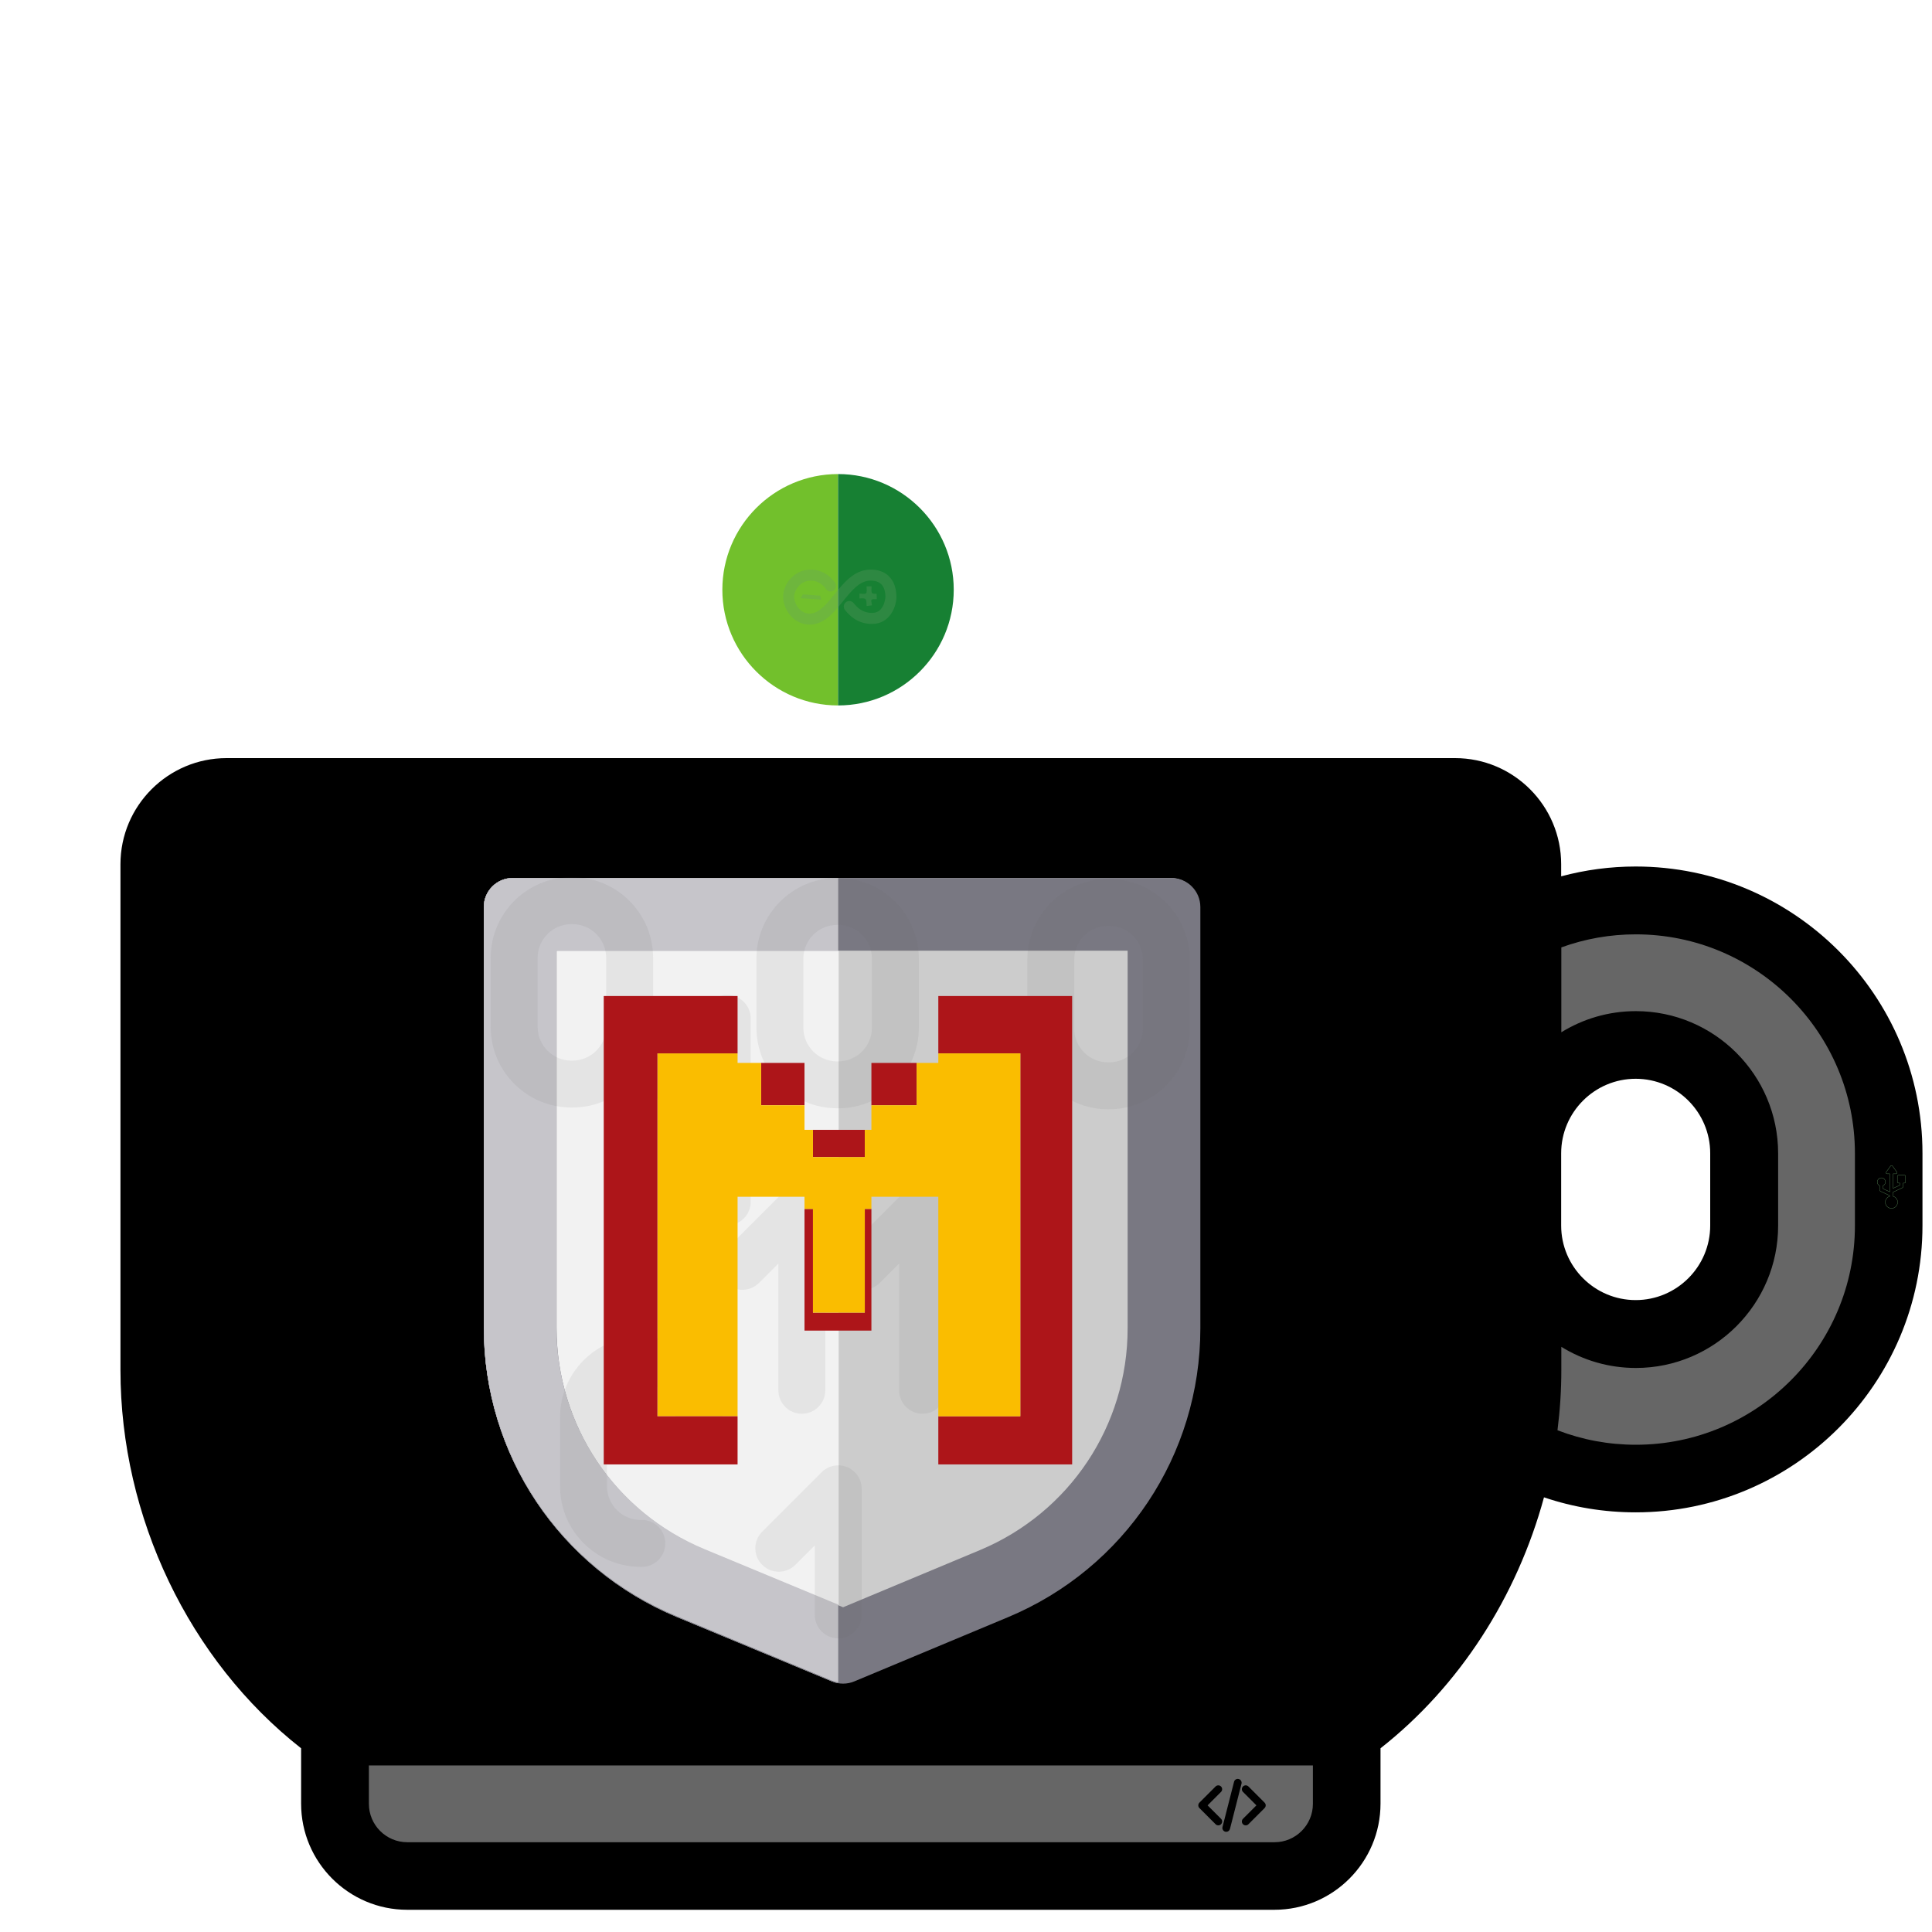 <?xml version="1.0" encoding="utf-8"?>
<!DOCTYPE svg PUBLIC "-//W3C//DTD SVG 1.1//EN"
	"http://www.w3.org/Graphics/SVG/1.1/DTD/svg11.dtd">
    <!-- Created by Miguel J. Carmona (MIBALTOALEX) -->
<svg
   xmlns:osb="http://www.openswatchbook.org/uri/2009/osb"
   xmlns:dc="http://purl.org/dc/elements/1.1/"
   xmlns:cc="http://creativecommons.org/ns#"
   xmlns:rdf="http://www.w3.org/1999/02/22-rdf-syntax-ns#"
   xmlns:svg="http://www.w3.org/2000/svg"
   xmlns="http://www.w3.org/2000/svg"
   xmlns:sodipodi="http://sodipodi.sourceforge.net/DTD/sodipodi-0.dtd"
   version="1.1"
   viewBox="0 0 512 512"
   enable-background="new 0 0 463 463"
   id="svgMBX"
   width="512"
   height="512">
  <defs
     id="defs18">
    <linearGradient
       id="linearGradient900"
       osb:paint="solid">
      <stop
         style="stop-color:#000000;stop-opacity:1;"
         offset="0"
         id="stop898" />
    </linearGradient>
    <linearGradient
       id="linearGradient816"
       osb:paint="solid">
      <stop
         style="stop-color:#000000;stop-opacity:1;"
         offset="0"
         id="stop814" />
    </linearGradient>
  </defs>
  <desc xmlns="http://www.w3.org/2000/svg">Created by Miguel J. Carmona (MIBALTOALEX)</desc>
  <style>
   :root {
      --mbx-color-white: #ffffff;
      --mbx-color-black: #111111;
      --mbx-color-red: #AD1519;
      --mbx-color-yellow: #FABD00;
      --mbx-logo-color-blink-stroke: #AD1519;
      --mbx-logo-color-blink-fill: #FABD00;
   }
  @keyframes filter {

            0% {
                opacity: 0.3;
            }

            10%{
               opacity: 1;
            }

            30% {
                opactiy: 0.1;
            }

            100% {
                opactiy: 1;
            }
        }

   #gWifi path#pathWifiLow, #gWifi path#pathWifiMedium, #gWifi path#pathWifiHigh {
      -o-animation: filter 3s infinite;
      -moz-animation: filter 3s infinite;
      -webkit-animation: filter 3s infinite;
      animation: filter 3s infinite;
      opacity: 0;
   }

   #gWifi path#pathWifiHigh {
      -o-animation-delay: 700ms;
      -moz-animation-delay: 700ms;
      -webkit-animation-delay: 700ms;
      animation-delay: 700ms;
   }

   #gWifi path#pathWifiMedium {
      -o-animation-delay: 300ms;
      -moz-animation-delay: 300ms;
      -webkit-animation-delay: 300ms;
      animation-delay: 300ms;
   }
   #pathCode:hover {
      fill: #fff;
   }
  </style>
  <g
     id="gTaza"
     style="display:inline"
     transform="translate(0,-1536)">
    <g
       id="g2349-9-0"
       style="display:inline;fill:#000000;fill-opacity:1"
       transform="matrix(1.197,0,0,1.197,-931.296,675.387)">
      <g
         id="g896-2-6"
         style="fill:#000000;fill-opacity:1"
         transform="translate(772.696,678.836)">
        <g
           id="g894-2-4"
           style="fill:#000000;fill-opacity:1">
          <path
             style="fill:#000000;fill-opacity:1;stroke-width:1.197"
             d="m 60.453,201.355 c -15.517,0 -28.141,12.624 -28.141,28.141 v 134.119 c 0,39.026 18.245,77.003 47.898,100.277 v 14.682 c 0,15.517 12.624,28.141 28.141,28.141 h 229.918 c 15.517,0 28.141,-12.624 28.141,-28.141 v -14.682 c 20.95,-16.443 36.194,-40.228 43.344,-66.535 7.791,2.636 15.933,3.979 24.312,3.979 41.929,0 76.041,-34.112 76.041,-76.041 v -19.158 c 0,-41.929 -34.112,-76.041 -76.041,-76.041 -6.761,0 -13.364,0.889 -19.758,2.607 v -3.207 c 0,-15.517 -12.624,-28.141 -28.141,-28.141 z m 373.613,85.021 c 10.895,0 19.76,8.865 19.76,19.76 v 19.158 c 0,10.895 -8.865,19.76 -19.76,19.76 -10.895,0 -19.758,-8.865 -19.758,-19.76 v -19.158 c 0,-10.895 8.863,-19.76 19.758,-19.76 z"
             transform="matrix(0.835,0,0,0.835,5.017,39.85)"
             id="path2555" />
          <path
             style="fill:#666666;fill-opacity:1"
             d="M 287.5,448 H 95.5 C 90.813,448 87,444.187 87,439.5 V 431 h 209 v 8.5 c 0,4.687 -3.813,8.5 -8.5,8.5 z"
             id="path2551" />
          <path
             style="fill:#000000;fill-opacity:1"
             d="m 336,343.5 c 0,28.378 -13.351,55.925 -34.987,72.5 H 81.987 C 60.351,399.424 47,371.878 47,343.5 v -112 c 0,-4.687 3.813,-8.5 8.5,-8.5 h 272 c 4.687,0 8.5,3.813 8.5,8.5 v 64 16 z"
             id="path2549"
              />
          <path
             style="fill:#666666;fill-opacity:1"
             d="m 416,311.5 c 0,26.743 -21.757,48.5 -48.5,48.5 -6.015,0 -11.832,-1.089 -17.35,-3.21 0.555,-4.395 0.85,-8.833 0.85,-13.29 v -5.181 c 4.802,2.965 10.454,4.681 16.5,4.681 17.369,0 31.5,-14.131 31.5,-31.5 v -16 c 0,-17.369 -14.131,-31.5 -31.5,-31.5 -6.046,0 -11.698,1.716 -16.5,4.681 v -18.792 c 5.264,-1.91 10.793,-2.889 16.5,-2.889 26.743,0 48.5,21.757 48.5,48.5 z"
             id="path892-7-0" />
        </g>
      </g>
    </g>
  </g>
  <g
     id="gEscudo"
     style="display:inline"
     transform="translate(0,-1536)"
     sodipodi:insensitive="true">
    <path
       
       style="fill:#cccccc;stroke-width:0.417"
       d="M 310.206,1768.677 H 135.889 c -4.242,0 -7.68,3.439 -7.68,7.681 v 111.417 c 0,33.61 20.058,63.654 51.1,76.54 l 41.067,17.048 c 0.942,0.391 1.944,0.587 2.945,0.587 1.007,0 2.013,-0.198 2.96,-0.594 l 40.678,-16.991 c 30.939,-12.924 50.93,-42.94 50.93,-76.469 v -111.537 c 0,-4.242 -3.439,-7.681 -7.681,-7.681 z"
       id="path2-8" />
    <g
       transform="matrix(0.417,0,0,0.417,116.412,1768.677)"
       id="g8">
      <path
         
         style="fill:#f2f2f2"
         d="M 253.812,0 H 46.759 C 36.575,0 28.321,8.256 28.321,18.439 v 267.476 c 0,80.688 48.152,152.814 122.674,183.748 l 98.589,40.926 c 1.368,0.569 2.79,0.943 4.23,1.167 V 0 Z"
         id="path4-2" />
      <path
         
         style="fill:#797882"
         d="m 437.459,46.22 v 239.985 c 0,61.793 -36.843,117.112 -93.862,140.931 l -86.98,36.332 -87.904,-36.492 C 111.505,403.227 74.538,347.858 74.538,285.915 V 46.22 H 437.459 M 465.239,0 H 46.759 C 36.575,0 28.321,8.255 28.321,18.439 v 267.476 c 0,80.688 48.152,152.814 122.674,183.748 l 98.589,40.926 c 2.264,0.939 4.666,1.409 7.069,1.409 2.417,0 4.833,-0.475 7.106,-1.425 l 97.654,-40.791 C 435.687,438.755 483.679,366.696 483.679,286.202 V 18.439 C 483.678,8.255 475.424,0 465.239,0 Z"
         id="path6-6" />
    </g>
    <path
       
       style="fill:#c6c5ca;stroke-width:0.417"
       d="m 222.136,1961.247 -35.447,-14.715 c -23.83,-9.893 -39.228,-32.956 -39.228,-58.759 v -99.844 h 74.676 v -19.253 h -86.247 c -4.242,0 -7.68,3.439 -7.68,7.681 v 111.417 c 0,33.61 20.058,63.654 51.1,76.54 l 41.067,17.048 c 0.57,0.237 1.162,0.393 1.762,0.486 v -20.601 0 z"
       id="path10-5" />
  </g>
  <g
     id="gWifi"
     style="display:inline"
     transform="translate(0,-1536)"
     sodipodi:insensitive="true">
    <g
       style="display:inline"
       transform="matrix(0.511,0,0,0.511,113.691,1522.571)"
       id="g12-7">
      <path
         style="fill:#72c02c;fill-opacity:1"
         d="M 212.132,32.132 C 131.999,32.132 56.663,63.337 0,120 l 28.284,28.284 C 77.391,99.177 142.683,72.132 212.132,72.132 c 69.449,0 134.74,27.045 183.848,76.152 L 424.264,120 C 367.601,63.337 292.265,32.132 212.132,32.132 Z"
         id="pathWifiHigh" />
      <path
         
         style="fill:#72c02c;fill-opacity:1"
         d="m 56.568,176.568 28.284,28.284 c 33.998,-33.998 79.2,-52.721 127.279,-52.721 48.079,0 93.282,18.723 127.279,52.721 l 28.284,-28.284 c -41.553,-41.553 -96.799,-64.437 -155.563,-64.437 -58.764,0 -114.01,22.885 -155.563,64.437 z"
         id="pathWifiMedium" />
      <path
         
         style="fill:#72c02c;fill-opacity:1"
         d="m 113.137,233.137 28.284,28.284 c 38.99,-38.989 102.432,-38.989 141.422,0 l 28.284,-28.284 c -54.586,-54.586 -143.404,-54.586 -197.99,0 z"
         id="pathWifiLow" />
      <path
         
         style="fill:#72c02c;fill-opacity:1"
         d="m 152.132,332.132 c 0,33.084 26.916,60 60,60 v -120 c -33.084,0 -60,26.916 -60,60 z"
         id="pathWifiC1" />
      <path
         
         style="fill:#178033;fill-opacity:1"
         d="m 212.132,272.132 v 120 c 33.084,0 60,-26.916 60,-60 0,-33.084 -26.916,-60 -60,-60 z"
         id="pathWifiC2" />
    </g>
  </g>
  <g
     id="gCode"
     style="display:inline"
     transform="translate(0,-1536)"
     sodipodi:insensitive="true">
    <g
       style="display:inline"
       transform="matrix(0.51,0,0,0.51,317.561,2005.503)"
       id="g4-5">
      <path
         
         d="m 11.811,10.535 -6.983,6.984 6.983,6.981 c 0.78,0.781 0.78,2.048 0,2.828 -0.392,0.392 -0.901,0.586 -1.414,0.586 -0.513,0 -1.022,-0.194 -1.414,-0.586 L 0.586,18.932 C 0.211,18.558 0,18.049 0,17.519 0,16.99 0.211,16.48 0.586,16.105 L 8.983,7.707 c 0.781,-0.78 2.047,-0.78 2.828,0 0.78,0.781 0.78,2.045 0,2.828 z m 22.636,5.569 -8.396,-8.398 c -0.781,-0.78 -2.047,-0.78 -2.828,0 -0.781,0.781 -0.781,2.047 0,2.828 l 6.982,6.984 -6.982,6.982 c -0.781,0.781 -0.781,2.048 0,2.828 0.392,0.392 0.902,0.586 1.414,0.586 0.512,0 1.023,-0.194 1.414,-0.586 l 8.396,-8.396 c 0.375,-0.375 0.586,-0.884 0.586,-1.414 0,-0.528 -0.211,-1.039 -0.586,-1.414 z M 21.012,3.831 C 19.936,3.554 18.851,4.204 18.577,5.272 l -6,23.498 c -0.272,1.07 0.373,2.16 1.442,2.434 0.167,0.043 0.334,0.063 0.497,0.063 0.894,0 1.706,-0.603 1.937,-1.505 l 6,-23.498 C 22.727,5.193 22.081,4.104 21.012,3.831 Z"
         id="pathCode" />
    </g>
  </g>
  <g
     id="layerBinary"
     style="display:inline"
     transform="translate(0,-1536)">
    <g
       style="display:inline;fill:#e6e6e6;fill-opacity:0.492"
       transform="matrix(0.829,0,0,0.829,119.288,1768.584)"
       id="g20">
      <path
         
         d="m 126.937,188.445 c -2.801,-1.16 -6.028,-0.519 -8.173,1.626 l -19.004,19.004 c -2.929,2.929 -2.929,7.678 0,10.606 2.929,2.929 7.678,2.929 10.606,0 l 6.201,-6.201 v 22.197 c 0,4.142 3.358,7.5 7.5,7.5 4.142,0 7.5,-3.358 7.5,-7.5 v -40.303 c 0,-3.034 -1.827,-5.768 -4.63,-6.929 z"
         id="path8-5"
         style="fill:#666666;fill-opacity:0.098" />
      <path
         
         d="m 210.664,0.418 h -0.369 c -14.213,0 -25.776,11.563 -25.776,25.776 v 22.074 c 0,14.213 11.563,25.776 25.776,25.776 h 0.369 c 14.213,0 25.776,-11.563 25.776,-25.776 v -22.074 c 0,-14.213 -11.563,-25.776 -25.776,-25.776 z m 10.776,47.851 c 0,5.942 -4.834,10.776 -10.776,10.776 h -0.369 c -5.942,0 -10.776,-4.834 -10.776,-10.776 v -22.075 c 0,-5.942 4.834,-10.776 10.776,-10.776 h 0.369 c 5.942,0 10.776,4.834 10.776,10.776 z"
         id="path16"
         style="fill:#666666;fill-opacity:0.098" />
    </g>
    <path
       
       d="m 151.71,1768.474 h -0.306 c -11.782,0 -21.367,9.585 -21.367,21.367 v 18.298 c 0,11.782 9.585,21.366 21.367,21.366 h 0.306 c 11.782,0 21.367,-9.585 21.367,-21.366 v -18.298 c 0,-11.782 -9.585,-21.367 -21.367,-21.367 z m 8.933,39.665 c 0,4.926 -4.007,8.933 -8.933,8.933 h -0.306 c -4.926,0 -8.933,-4.007 -8.933,-8.933 v -18.299 c 0,-4.926 4.007,-8.933 8.933,-8.933 h 0.306 c 4.926,0 8.933,4.007 8.933,8.933 z"
       id="path16-8"
       style="display:inline;fill:#666666;fill-opacity:0.098;stroke-width:0.829" />
    <path
       
       d="m 186.51,1854.501 c 0,3.433 2.784,6.217 6.217,6.217 3.433,0 6.217,-2.784 6.217,-6.217 v -48.598 c 0,-2.515 -1.514,-4.781 -3.838,-5.744 -2.322,-0.962 -4.997,-0.43 -6.775,1.348 l -15.753,15.753 c -2.428,2.428 -2.428,6.364 0,8.792 2.428,2.428 6.365,2.428 8.792,0 l 5.14,-5.14 z"
       id="path2-4-9-6"
       style="display:inline;fill:#666666;fill-opacity:0.098;stroke-width:0.829" />
    <path
       
       d="m 222.137,1768.677 h -0.306 c -11.782,0 -21.367,9.585 -21.367,21.367 v 18.298 c 0,11.782 9.585,21.366 21.367,21.366 h 0.306 c 11.782,0 21.367,-9.585 21.367,-21.366 v -18.298 c 0,-11.782 -9.585,-21.367 -21.367,-21.367 z m 8.933,39.665 c 0,4.926 -4.007,8.933 -8.933,8.933 h -0.306 c -4.926,0 -8.933,-4.007 -8.933,-8.933 v -18.299 c 0,-4.926 4.007,-8.933 8.933,-8.933 h 0.306 c 4.926,0 8.933,4.007 8.933,8.933 z"
       id="path16-11-9"
       style="display:inline;fill:#666666;fill-opacity:0.098;stroke-width:0.829" />
    <path
       
       d="m 206.278,1904.442 c 0,3.433 2.784,6.217 6.217,6.217 3.433,0 6.217,-2.784 6.217,-6.217 v -48.598 c 0,-2.515 -1.514,-4.781 -3.838,-5.744 -2.322,-0.962 -4.997,-0.43 -6.775,1.348 l -15.753,15.753 c -2.428,2.428 -2.428,6.364 0,8.792 2.428,2.428 6.365,2.428 8.792,0 l 5.14,-5.14 z"
       id="path2-4-9-64"
       style="display:inline;fill:#666666;fill-opacity:0.098;stroke-width:0.829" />
    <path
       style="display:inline;fill:#666666;fill-opacity:0.098;stroke-width:0.829"
       id="path1074"
       d="m 238.278,1904.442 c 0,3.433 2.784,6.217 6.217,6.217 3.433,0 6.217,-2.784 6.217,-6.217 v -48.598 c 0,-2.515 -1.514,-4.781 -3.838,-5.744 -2.322,-0.962 -4.997,-0.43 -6.775,1.348 l -15.753,15.753 c -2.428,2.428 -2.428,6.364 0,8.792 2.428,2.428 6.365,2.428 8.792,0 l 5.14,-5.14 z" />
    <path
       d="m 170.091,1890.205 h -0.306 c -11.782,0 -21.367,9.585 -21.367,21.367 v 18.298 c 0,11.782 9.585,21.366 21.367,21.366 h 0.306 c 3.433,0 6.217,-2.784 6.217,-6.217 0,-3.433 -2.784,-6.217 -6.217,-6.217 h -0.306 c -4.926,0 -8.933,-4.007 -8.933,-8.932 v -18.298 c 0,-4.926 4.007,-8.933 8.933,-8.933 h 0.306 c 4.926,0 8.933,4.007 8.933,8.933 0,3.433 2.784,6.217 6.217,6.217 3.433,0 6.217,-2.784 6.217,-6.217 8.3e-4,-11.782 -9.584,-21.367 -21.367,-21.367 z"
       id="path14-0"
       style="display:inline;fill:#666666;fill-opacity:0.098;stroke-width:0.829" />
  </g>
  <g
     id="layerHardware"
     style="display:inline">
    <g
       id="g6"
       transform="matrix(0.486,0,0,0.486,537.51,76.205)"
       style="fill:none;fill-opacity:0.294;stroke:#669e66;stroke-opacity:1">
      <path
         d="m -66.948,487.713 c 0,0.339 -0.152,0.604 -0.491,0.604 h -0.735 v 1.756 c 0,0.365 -0.227,0.697 -0.558,0.852 l -4.959,2.32 v 2.281 c 1.379,0.408 2.452,1.697 2.452,3.221 0,1.851 -1.488,3.357 -3.338,3.357 -1.851,0 -3.362,-1.506 -3.362,-3.357 0,-1.524 1.031,-2.813 2.41,-3.221 v -0.374 l -4.959,-2.32 c -0.33,-0.155 -0.558,-0.487 -0.558,-0.852 v -2.222 c -0.766,-0.357 -1.278,-1.139 -1.278,-2.044 0,-1.241 1.025,-2.251 2.266,-2.251 1.241,0 2.206,1.009 2.206,2.251 0,0.905 -0.589,1.686 -1.355,2.044 v 1.624 l 3.678,1.69 v -9.811 h -1.425 c -0.231,0 -0.442,-0.132 -0.547,-0.338 -0.105,-0.205 -0.086,-0.454 0.05,-0.641 l 2.396,-3.299 c 0.116,-0.159 0.3,-0.253 0.497,-0.253 0.196,0 0.381,0.094 0.496,0.253 l 2.396,3.298 c 0.136,0.187 0.155,0.437 0.05,0.642 -0.105,0.206 -0.316,0.338 -0.547,0.338 h -1.528 v 7.904 l 3.678,-1.69 v -1.158 h -0.7 c -0.339,0 -0.68,-0.265 -0.68,-0.604 v -3.11 c 0,-0.339 0.341,-0.577 0.68,-0.577 h 3.274 c 0.339,0 0.491,0.238 0.491,0.577 z"
         id="path4-3"
         style="fill:none;fill-opacity:0.294;stroke:#669e66;stroke-width:0.153;stroke-opacity:1" />
    </g>
    <g
       transform="matrix(0.636,0,0,0.636,348.841,137.294)"
       id="g6-2"
       style="fill:#669e66;fill-opacity:0.294">
      <g
         id="g4"
         style="fill:#669e66;fill-opacity:0.294">
        <path
           d="m -185.757,21.465 c -6.699,0 -11.132,5.477 -15.043,10.31 -3.341,4.129 -6.497,8.028 -10.34,8.028 -3.995,0 -6.447,-4.106 -6.447,-7.049 0,-2.729 2.691,-6.695 6.907,-6.695 4.092,0 6.223,3.275 6.331,3.443 0.663,1.073 2.07,1.41 3.148,0.753 1.083,-0.66 1.427,-2.074 0.766,-3.157 -0.14,-0.229 -3.51,-5.633 -10.246,-5.633 -6.778,0 -11.502,5.95 -11.502,11.289 0,5.507 4.535,11.643 11.041,11.643 6.035,0 10.039,-4.947 13.911,-9.732 3.582,-4.425 6.966,-8.606 11.472,-8.606 2.681,0 4.443,0.91 5.385,2.779 0.816,1.622 0.815,3.457 0.815,4.093 0,0.365 -0.193,2.193 -1.085,3.84 -1.017,1.876 -2.461,2.749 -4.548,2.749 -4.202,0 -6.472,-2.731 -7.327,-3.76 -0.222,-0.268 -0.382,-0.46 -0.596,-0.643 -0.962,-0.824 -2.413,-0.714 -3.239,0.25 -0.796,0.929 -0.72,2.311 0.15,3.148 0.042,0.047 0.091,0.109 0.151,0.181 1.114,1.341 4.502,5.419 10.861,5.419 7.728,0 10.227,-7.535 10.227,-11.214 6.3e-4,-2.343 -0.438,-4.405 -1.306,-6.128 -1.218,-2.42 -3.853,-5.307 -9.487,-5.307 z"
           id="path2"
           style="fill:#669e66;fill-opacity:0.294;stroke-width:0.314" />
      </g>
    </g>
    <path
       style="fill:#669e66;fill-opacity:0.294;stroke:none;stroke-width:1px;stroke-linecap:butt;stroke-linejoin:miter;stroke-opacity:1"
       d="m 212.77,157.516 4.551,0.337 0.354,1.073 -5.518,-0.399 z"
       id="path1196" />
    <path
       style="fill:#669e66;fill-opacity:0.294;stroke:none;stroke-width:1.019px;stroke-linecap:butt;stroke-linejoin:miter;stroke-opacity:1"
       d="m 229.643,155.391 c 0.142,2.15 0.138,2.083 -1.874,1.907 l 0.003,1.301 c 1.96,-0.18 1.807,0.189 1.889,1.994 l 1.442,-0.173 c -0.366,-1.693 -0.393,-1.647 1.262,-1.647 l -0.057,-1.431 c -1.633,0.153 -1.37,-0.415 -1.327,-1.972 z"
       id="path1198" />
  </g>
  <g
     id="layerTexto"
     style="display:inline"
     transform="translate(0,-1536)">
    <flowRoot
       xml:space="preserve"
       id="flowRoot2476"
       style="font-style:normal;font-variant:normal;font-weight:normal;font-stretch:normal;font-size:96px;line-height:1.25;font-family:'Permanent Marker';letter-spacing:0px;word-spacing:0px;fill:#000000;fill-opacity:1;stroke:none"><flowRegion
         id="flowRegion2478"
         style="font-size:96px"><rect
           id="rect2480"
           width="1373.305"
           height="600.331"
           x="1181.042"
           y="-741.771"
           style="font-size:96px" /></flowRegion><flowPara
         id="flowPara2482" /></flowRoot>    <path
       style="font-style:normal;font-variant:normal;font-weight:normal;font-stretch:normal;font-size:141.864px;line-height:1.25;font-family:'Permanent Marker';letter-spacing:0px;word-spacing:0px;display:inline;fill:#ad1519;fill-opacity:1;stroke:none;stroke-width:3.547"
       d="m 230.932,320.377 h -1.752 v 27.477 h -13.738 v -27.477 h -2.242 v 32.242 h 17.732 z"
       id="path1135"
       transform="translate(0,1536)" />
    <path
       style="font-style:normal;font-variant:normal;font-weight:normal;font-stretch:normal;font-size:141.864px;line-height:1.25;font-family:'Permanent Marker';letter-spacing:0px;word-spacing:0px;display:inline;fill:#ad1519;fill-opacity:1;stroke:none;stroke-width:3.547"
       d="m 248.664,279.158 h 21.732 v 96.174 h -21.732 v 12.752 h 35.467 v -124.129 h -35.467 z"
       id="path1133"
       transform="translate(0,1536)" />
    <path
       style="font-style:normal;font-variant:normal;font-weight:normal;font-stretch:normal;font-size:141.864px;line-height:1.25;font-family:'Permanent Marker';letter-spacing:0px;word-spacing:0px;display:inline;fill:#ad1519;fill-opacity:1;stroke:none;stroke-width:3.547"
       d="m 230.932,292.898 h 11.988 V 281.688 h -11.988 z"
       id="path1131"
       transform="translate(0,1536)" />
    <path
       style="font-style:normal;font-variant:normal;font-weight:normal;font-stretch:normal;font-size:141.864px;line-height:1.25;font-family:'Permanent Marker';letter-spacing:0px;word-spacing:0px;display:inline;fill:#ad1519;fill-opacity:1;stroke:none;stroke-width:3.547"
       d="m 215.441,299.42 v 7.217 h 13.738 v -7.217 z"
       id="path1129"
       transform="translate(0,1536)" />
    <path
       style="font-style:normal;font-variant:normal;font-weight:normal;font-stretch:normal;font-size:141.864px;line-height:1.25;font-family:'Permanent Marker';letter-spacing:0px;word-spacing:0px;display:inline;fill:#ad1519;fill-opacity:1;stroke:none;stroke-width:3.547"
       d="m 201.701,281.688 v 11.211 h 11.498 V 281.688 Z"
       id="path1127"
       transform="translate(0,1536)" />
    <path class="path-mbx"
       style="font-style:normal;font-variant:normal;font-weight:normal;font-stretch:normal;font-size:141.864px;line-height:1.25;font-family:'Permanent Marker';letter-spacing:0px;word-spacing:0px;display:inline;fill:#fabd00;fill-opacity:1;stroke:none;stroke-width:3.547"
       d="m 195.465,279.158 h -21.242 v 96.174 h 21.242 v -58.18 h 17.734 v 3.225 h 2.242 v 27.477 h 13.738 v -27.477 h 1.752 v -3.225 h 17.732 v 58.18 h 21.732 V 279.158 h -21.732 v 2.529 h -5.744 v 11.211 h -11.988 v 6.521 h -1.752 v 7.217 h -13.738 v -7.217 h -2.242 v -6.521 H 201.701 V 281.688 h -6.236 z"
       id="pathMamarillo"
       transform="translate(0,1536)" />
    <path
       style="font-style:normal;font-variant:normal;font-weight:normal;font-stretch:normal;font-size:141.864px;line-height:1.25;font-family:'Permanent Marker';letter-spacing:0px;word-spacing:0px;display:inline;fill:#ad1519;fill-opacity:1;stroke:none;stroke-width:3.547"
       d="m 160,263.955 v 124.129 h 35.465 V 375.332 H 174.223 V 279.158 h 21.242 v -15.203 z"
       id="text866"
       transform="translate(0,1536)" />
  </g>
</svg>